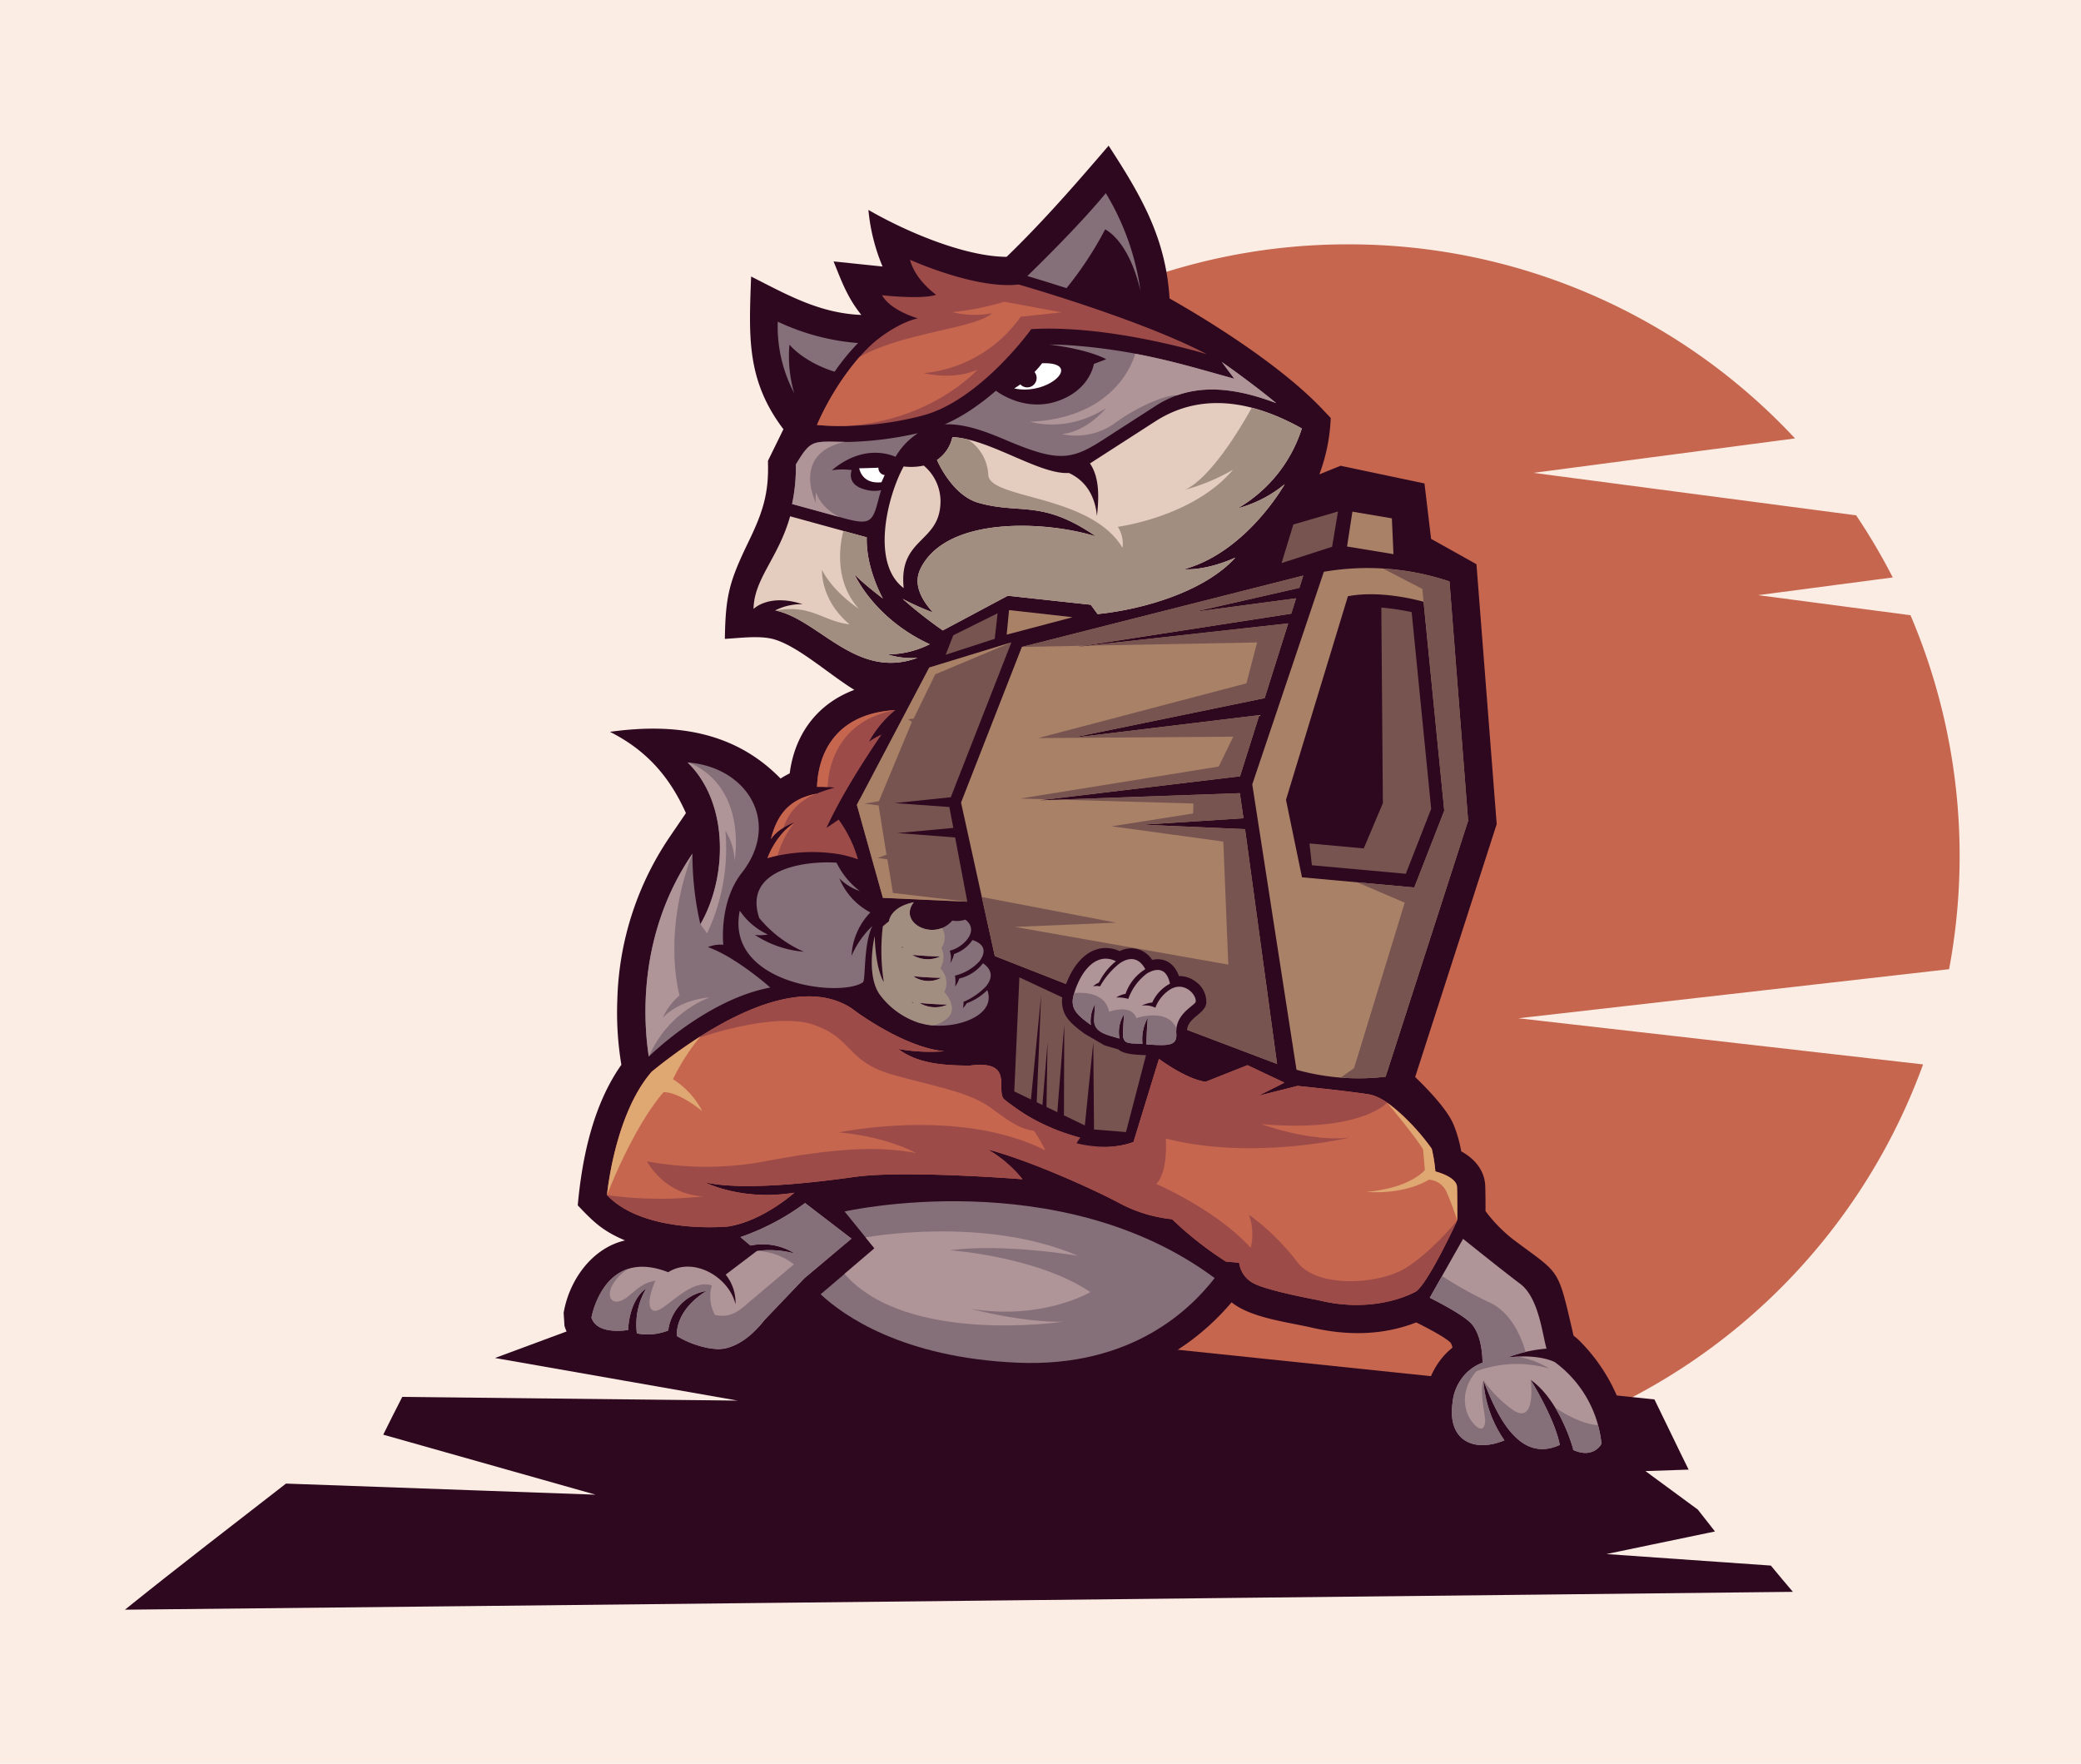 <svg xmlns="http://www.w3.org/2000/svg" width="400" height="339" viewBox="0 0 400 339">
  <g id="_16" data-name="16" transform="translate(-1020 -484)">
    <rect id="Rectángulo_5057" data-name="Rectángulo 5057" width="400" height="339" transform="translate(1020 484)" fill="#fbede4"/>
    <g id="Grupo_53377" data-name="Grupo 53377" transform="translate(1044 512)">
      <path id="Trazado_99465" data-name="Trazado 99465" d="M617.273,272.079a117.184,117.184,0,0,1,85.869,37.3L652.866,316l57.094,7.516,4.938.651A117.085,117.085,0,0,1,721.93,336.1l-25.874,3.406,29.286,3.856a118,118,0,0,1,7.419,68.03l-25.69,2.928-57.1,6.508,57.1,6.508,20.69,2.361a117.538,117.538,0,0,1-181.527,53.5c30.43-43.846,8.236-123.539-12.314-176.436a117.144,117.144,0,0,1,83.353-34.682" transform="translate(-382.116 -253.117)" fill="#c6664e" fill-rule="evenodd"/>
      <path id="Trazado_99466" data-name="Trazado 99466" d="M125,876.815c5.227-4.208,10.545-8.382,15.775-12.454q7.74-6.02,15.2-11.794c21.224.761,41.007,1.476,59.508,2.133q-19.526-5.5-40.817-11.535c1.221-2.437,2.4-4.854,3.657-7.259q34.818.381,64.475.709c-14.715-2.583-30.2-5.3-46.651-8.187q16.785-6.208,32.225-11.945c22.987,2.419,44.118,4.632,63.612,6.666q28.276,2.952,52.389,5.467c14.234,1.489,27.669,2.9,40.172,4.194q18.321,1.9,34.466,3.581,1.685,3.42,3.3,6.792c1.068,2.235,2.18,4.477,3.269,6.7-2.694.09-5.449.189-8.3.28,3.429,2.5,6.733,4.973,10.066,7.4l3.3,4.205-20.863,4.343,31.607,2.215c1.41,1.7,2.787,3.374,4.232,5.046-14.427.158-30.138.336-47.451.52-17.8.193-37.385.4-59.058.636q-19.477.21-41.617.453-22.507.236-48.189.51-26.689.285-57.229.613-31.214.324-67.076.7" transform="translate(-125.001 -595.423)" fill="#2e081f" fill-rule="evenodd"/>
      <path id="Trazado_99467" data-name="Trazado 99467" d="M363.281,397.641a60.854,60.854,0,0,1-.779-12.4,58.467,58.467,0,0,1,9.964-31.232l3.225-4.731c-3.315-7.4-7.924-12.235-14.6-15.62,11.949-1.655,23.685-.362,32.788,8.977a18.315,18.315,0,0,1,1.757-.989c.975-7.55,5.294-13.379,12.422-16.055-4.88-2.992-10.8-8.385-15.425-9.713-2.691-.774-6.415-.26-9.459-.085.126-8.324.858-11.021,4.5-18.569,2.42-5.005,3.85-8.683,3.8-14.383l-.012-1.281,2.968-6.062c-7.177-9.491-6.622-17.932-6.21-29.352,7.016,3.558,13.177,7.066,21.186,7.384-2.712-3.383-3.835-6.57-5.335-10.285l9.418.981a36.792,36.792,0,0,1-2.723-10.884c6.7,3.9,18.251,8.977,26.565,9.024,6.255-6.047,11.981-12.5,17.652-19.093L456.94,221c6.205,9.553,10.983,17.646,11.713,29.364,9.41,5.327,21.965,13.481,29.331,21.233l1.646,1.734a34.66,34.66,0,0,1-2.18,10.84l4.077-1.652,16.125,3.4,1.269,10.644,8.721,4.877,3.891,49.955L515.861,400c2.624,2.548,6.159,6.249,7.367,9.112a24.967,24.967,0,0,1,1.486,5.172c2.534,1.4,4.521,3.628,4.617,6.707.053,1.6.059,3.193.053,4.789a28.85,28.85,0,0,0,5.178,5.332c9.112,6.874,8.631,5.14,11.543,17.722.318,1.369-.038.52,1.267,1.783a34.131,34.131,0,0,1,9.7,19.187,3.718,3.718,0,0,1-.531,3.108,8.942,8.942,0,0,1-4.471,4.092,10.088,10.088,0,0,1-8.435-.56,16.209,16.209,0,0,1-11.085-.636c-4.757,1.321-9.663.379-13.163-3.36a3.822,3.822,0,0,1-1.29-2.346c-1.649-6.343-.321-13.881,4.935-18.087a2.956,2.956,0,0,0-.336-.911c-.893-1.025-5.1-3.178-6.628-3.937-6.514,2.54-13.321,2.554-20.086,1-4.655-1.071-11.677-1.859-15.407-4.862-10.393,12.27-25.433,17.7-41.342,17.027-14.105-.6-29.545-4.784-40.637-13.942l-3.651,3.83c-3.1,4.051-8.2,7.722-13.487,7.51a23.214,23.214,0,0,1-10.008-3.1,14.858,14.858,0,0,1-7.708-.455c-4.781.306-9.833-1.267-11.394-6.334l-.163-2.509c1.085-6.374,5.516-12.48,11.8-13.922-4.384-1.865-6.067-3.575-9.088-6.739.826-9.159,2.948-19.322,8.388-27.027" transform="translate(-267.845 -221)" fill="#2e081f" fill-rule="evenodd"/>
      <path id="Trazado_99468" data-name="Trazado 99468" d="M727.127,445.1l-11.905,39.13,3.079,14.891,21.583,1.958,5.764-14.756-3.981-40.16s-7.883-2.346-14.54-1.062m19.525-2.837,3.581,45.989q-7.929,24.6-15.859,49.19a43.965,43.965,0,0,1-17.133-1.337l-8.5-54.844L722.5,440.4A49.366,49.366,0,0,1,746.653,442.258Z" transform="translate(-492.037 -358.502)" fill="#a98167" fill-rule="evenodd"/>
      <path id="Trazado_99469" data-name="Trazado 99469" d="M775.447,442.439l3.582,45.989q-7.929,24.6-15.86,49.19a41.708,41.708,0,0,1-8.634.175l2.566-1.81,9.74-31.807-9.173-3.922,11.012,1,5.764-14.756-4.22-42.62-7.527-3.905a50.4,50.4,0,0,1,12.751,2.466" transform="translate(-520.832 -358.684)" fill="#785451" fill-rule="evenodd"/>
      <path id="Trazado_99470" data-name="Trazado 99470" d="M833.67,826.347s-1.5,3-5.476,1.184c.007-.058.013-.119.015-.177,0,0-2.472-9.3-8.16-13.28,0,0,4.6,7.343,5.6,12.5-7.962,3.678-12.226-6.064-14.681-12.386a22.747,22.747,0,0,0,4.034,11.508c-5.858,2.425-11,.062-9.971-7.235a9.09,9.09,0,0,1,5.758-7.7s.106-5.279-2.3-7.655c-1.524-1.5-5.28-3.531-7.837-4.822l6.407-11.321s7.419,5.98,10.983,8.653,4.235,9.632,5.055,12.457a26.209,26.209,0,0,0-7.525,1.716c6.089-.812,9.121.876,9.133.882a22.25,22.25,0,0,1,8.963,15.676" transform="translate(-549.83 -576.86)" fill="#af9498" fill-rule="evenodd"/>
      <path id="Trazado_99471" data-name="Trazado 99471" d="M818.166,855.283a22.748,22.748,0,0,0,4.034,11.508c-5.858,2.425-11,.062-9.971-7.234a9.184,9.184,0,0,1,4.737-7.23,1.51,1.51,0,0,1-.125,1.159s-3.578,3.584-1.7,8.3c.651,1.634,3.111,4.468,3.356,1.357.085-1.056-1.135-5.566-.33-7.863m9.077-.111v0l0,0c.137.222,4.615,7.419,5.6,12.492-7.962,3.678-12.226-6.065-14.681-12.386a23.708,23.708,0,0,0,5.222,5.344C827.15,863.6,827.716,859.16,827.243,855.172Zm13.621,12.273s-1.5,3-5.476,1.184c.006-.058.012-.119.015-.177a34.223,34.223,0,0,0-3.389-7.854l.158.044s4.27,2.989,7.991,3.234A25.942,25.942,0,0,1,840.864,867.446Z" transform="translate(-557.024 -617.959)" fill="#856f79" fill-rule="evenodd"/>
      <path id="Trazado_99472" data-name="Trazado 99472" d="M806.932,825.723a8.751,8.751,0,0,1,3.861-2.851s.106-5.28-2.3-7.655c-1.524-1.5-5.28-3.531-7.837-4.821l2.358-4.171a76.714,76.714,0,0,0,9.13,5.081c5.239,2.364,6.917,9.509,6.917,9.509a24.494,24.494,0,0,0-3.485,1.086q1.02-.135,1.927-.184a16.783,16.783,0,0,1,6.132,2.3,22.305,22.305,0,0,0-16.7,1.71" transform="translate(-549.83 -588.971)" fill="#856f79" fill-rule="evenodd"/>
      <path id="Trazado_99473" data-name="Trazado 99473" d="M560.992,782.26c-4.465,5.744-15.7,17.209-37.86,16.266s-33.575-9.115-37.878-13.148l10.35-8.829-5.744-7.087s41.29-9.386,71.133,12.8" transform="translate(-351.516 -564.616)" fill="#856f79" fill-rule="evenodd"/>
      <path id="Trazado_99474" data-name="Trazado 99474" d="M497.629,791.274l5.756-4.91-1.707-2.1s22.724-4.252,40.82,3.535c0,0-14.094-2.443-24.6-1.068,0,0,16.829,1.185,26.994,8.038,0,0-9.179,5.484-23.072,3.214,0,0,10.306,2.717,17.912,2.466,0,0-30.086,4.582-42.1-9.17" transform="translate(-359.297 -574.432)" fill="#af9498" fill-rule="evenodd"/>
      <path id="Trazado_99475" data-name="Trazado 99475" d="M366.593,790.454s2.338-13.589,14.751-8.721c4.795-3.052,11.675.852,12.936,6.164a8.5,8.5,0,0,0-1.891-5.7l6-4.55a18.348,18.348,0,0,1,7.306.5,11.571,11.571,0,0,0-8.54-1.541l-1.918-1.623a46.375,46.375,0,0,0,12.416-6.544l8.917,6.836-9.08,7.641-7.632,8s-4.276,5.8-9.121,5.6a17.759,17.759,0,0,1-7.749-2.536c-.093-5.455,5.727-8.64,5.727-8.64a8.75,8.75,0,0,0-7.361,7.589,10.687,10.687,0,0,1-6.03.557,13.5,13.5,0,0,1,1.8-8.624c-3.414,2.326-3.478,7.97-3.478,7.97-2.309.36-6.211.348-7.052-2.381" transform="translate(-276.906 -565.213)" fill="#af9498" fill-rule="evenodd"/>
      <path id="Trazado_99476" data-name="Trazado 99476" d="M398.389,777.65a18.348,18.348,0,0,1,7.306.5,11.571,11.571,0,0,0-8.54-1.541l-1.918-1.623a46.375,46.375,0,0,0,12.416-6.544l8.917,6.836-9.08,7.641-7.632,8c-1.529,1.818-5.087,6.5-10.96,5.381a19.49,19.49,0,0,1-5.91-2.317c-.093-5.455,5.727-8.64,5.727-8.64a8.75,8.75,0,0,0-7.361,7.589,10.687,10.687,0,0,1-6.03.557,13.5,13.5,0,0,1,1.8-8.624c-3.414,2.326-3.478,7.97-3.478,7.97-2.309.36-6.211.348-7.052-2.381,0,0,1.3-7.562,7.119-9.383a8.244,8.244,0,0,0-3.319,3.59c-.986,2.566.867,3.7,3.266,1.71,2.166-1.8,2.887-2.554,5.227-3.017,0,0-2.256,4.868-.423,5.735s6.867-6.362,11.26-4.807a7.49,7.49,0,0,0,.607,5.671c3.336.668,4.827-1,7.054-2.878l8.131-6.855a12.338,12.338,0,0,0-7.127-2.569" transform="translate(-276.906 -565.213)" fill="#856f79" fill-rule="evenodd"/>
      <path id="Trazado_99477" data-name="Trazado 99477" d="M397.888,705.672s-15.98,1.576-23.253-6.035c0,0,1.413-15.477,8.6-23.725,8.3-6.766,26.65-19.579,38.22-12.3.01-.006,1.314.937,1.425,1.03,3.015,2.1,10.285,6.739,16.575,7.34a34.791,34.791,0,0,1-8.852-.441c3.578,2.688,8.166,3.2,13.816,3.2,8.87-1.15,4.635,5.058,6.7,6.6a37.461,37.461,0,0,0,14.464,7.255l-1.7,1.43s6.888,1.31,11.955-.6l4.9-15.974s5.049,3.824,8.942,4.41l8.071-3.2,7.095,3.359-5.041,2.533,7.568-1.908s9.614.972,13.683,1.62,9.468,6.809,12.115,10.461a29.547,29.547,0,0,1,.695,4.363s4.1.981,4.165,3.012.044,6.366.044,6.366-5.338,11.627-7.859,13.636c0,0-7.551,4.558-18.939,1.7,0,0-9.407-1.716-12.2-3.149a5.176,5.176,0,0,1-2.928-4.025l-2.542-.224a67.1,67.1,0,0,1-10.343-8.137,27.549,27.549,0,0,1-9.867-2.953c-4.738-2.572-17.328-8.31-25.576-10.461a24.087,24.087,0,0,1,6.675,5.729s-22.634-1.8-32.225-.452-22.108,2.606-28.848,1.021c0,0,7.052,3.686,17.237,2.011,0,0-6.05,5.473-12.769,6.509" transform="translate(-281.963 -497.937)" fill="#c6664e" fill-rule="evenodd"/>
      <path id="Trazado_99478" data-name="Trazado 99478" d="M422.405,669.274c9.057-5.791,20.807-10.872,29.087-5.662.01-.006,1.314.937,1.425,1.03,3.015,2.1,10.285,6.739,16.575,7.34a34.8,34.8,0,0,1-8.852-.441c3.578,2.688,8.166,3.2,13.816,3.2,8.87-1.15,4.635,5.058,6.7,6.6a36.469,36.469,0,0,0,9.092,5.414,1.7,1.7,0,0,1-.7.327c-4.124.89-6.605-.942-10.9-4.08s-9.743-3.931-18.861-6.453-7.722-6.973-15.316-9.626-22.016,2.449-22.016,2.449c-.018-.032-.032-.064-.05-.1" transform="translate(-311.999 -497.936)" fill="#9d4b49" fill-rule="evenodd"/>
      <path id="Trazado_99479" data-name="Trazado 99479" d="M771.865,716.448a40.254,40.254,0,0,1,8.575,8.867,29.51,29.51,0,0,1,.695,4.363s4.1.981,4.165,3.012.044,6.366.044,6.366-.87-2.727-1.987-5.263a4,4,0,0,0-3.456-2.534c-5.275,3.076-12,2.338-12,2.338,8.5-.739,11.216-4.186,11.216-4.186l-.338-3.943c-1.313-2.306-6.914-9.021-6.914-9.021" transform="translate(-529.236 -532.523)" fill="#dfa772" fill-rule="evenodd"/>
      <path id="Trazado_99480" data-name="Trazado 99480" d="M374.635,712.6s1.413-15.477,8.6-23.725a99.839,99.839,0,0,1,9.416-6.818,39.924,39.924,0,0,0-5.326,8.262,15.96,15.96,0,0,1,5.624,6.143c-5.055-4.048-7.463-3.628-7.463-3.628-6.039,7.037-10.852,19.765-10.852,19.765" transform="translate(-281.963 -510.896)" fill="#dfa772" fill-rule="evenodd"/>
      <path id="Trazado_99481" data-name="Trazado 99481" d="M450.881,701.461l0,0Zm-52.993,24.56s-15.98,1.576-23.253-6.035a75.508,75.508,0,0,0,18.747.213s-6.815.391-11.068-6.713a62.057,62.057,0,0,0,22.234.093c11.651-2.219,21.2-3.278,29.487-1.673,0,0-5.33-3.091-14.809-3.972,0,0,23.18-4.891,39.655,3.454a27.173,27.173,0,0,0-7.308-9.358c3.021,2.262,6.167,4.653,14.006,6.914l-.691,1.065s5.881,1.675,10.948-.231l4.9-15.974s5.049,3.823,8.942,4.41l8.071-3.2,7.095,3.359-5.041,2.533L507.369,699s9.614.972,13.683,1.62a9.149,9.149,0,0,1,3.54,1.594c-.015.017-4.993,5.77-24.16,4.13,0,0,9.571,3.537,17.016,2.568,0,0-18.679,4.492-35.394.2,0,0,.473,6.462-1.848,8.73,0,0,11.453,4.889,18.163,12.279a11.163,11.163,0,0,0-.339-6.369,45.036,45.036,0,0,1,9.221,9.01c3.8,5.206,15.676,4.378,20.746,1.33s10.075-9.266,10.075-9.266-5.338,11.627-7.859,13.636c0,0-7.551,4.558-18.939,1.7,0,0-9.407-1.716-12.2-3.149a5.176,5.176,0,0,1-2.928-4.025l-2.542-.224a67.1,67.1,0,0,1-10.343-8.137,27.542,27.542,0,0,1-9.867-2.954c-4.738-2.572-17.328-8.309-25.576-10.46a24.084,24.084,0,0,1,6.675,5.729s-22.634-1.8-32.225-.452-22.108,2.606-28.848,1.021c0,0,7.052,3.686,17.237,2.011C410.657,719.512,404.606,724.985,397.888,726.021Z" transform="translate(-281.963 -518.285)" fill="#9d4b49" fill-rule="evenodd"/>
      <path id="Trazado_99482" data-name="Trazado 99482" d="M395.2,596.875c-1.027-6.613-2.221-23.457,8.391-39.016a59.065,59.065,0,0,0,1.521,13.583c5.268-9.168,5.463-23.382-2.451-31.1,11.379.838,18.051,11.47,10.4,21.23-4.436,5.66-3.543,13.8-3.543,13.8a6.594,6.594,0,0,0-2.965.455c5.428,1.909,11.992,7.773,11.992,7.773-12.328,2.314-23.349,13.271-23.349,13.271" transform="translate(-294.487 -421.796)" fill="#856f79" fill-rule="evenodd"/>
      <path id="Trazado_99483" data-name="Trazado 99483" d="M418.843,571.442c5.268-9.168,5.463-23.382-2.451-31.1.1.006.192.015.288.024,11.345,4.874,8.739,18.875,8.739,18.875a11.631,11.631,0,0,0-1.774-5.784,38.057,38.057,0,0,1-3.514,19.724Z" transform="translate(-308.218 -421.796)" fill="#af9498" fill-rule="evenodd"/>
      <path id="Trazado_99484" data-name="Trazado 99484" d="M395.2,626.536c-1.027-6.613-2.221-23.457,8.391-39.016-5.942,15.571-2.475,27.26-2.475,27.26a12.188,12.188,0,0,0-3.223,4.244c3.6-3.607,8.963-3.859,8.963-3.859A21.424,21.424,0,0,0,395.2,626.536" transform="translate(-294.487 -451.456)" fill="#af9498" fill-rule="evenodd"/>
      <path id="Trazado_99485" data-name="Trazado 99485" d="M467.291,529.255a20.571,20.571,0,0,1,3.386-1.138,25.454,25.454,0,0,0-3.409-.164c.1-3.68,1.576-13.965,15.06-14.753a21.041,21.041,0,0,0-5.064,6.076,14.159,14.159,0,0,1,2.4-1.357s-6.952,9.932-10.577,17.929l2.341-1.585a24.192,24.192,0,0,1,3.713,7.629,21.4,21.4,0,0,0-4.913-1.17,32.558,32.558,0,0,0-12.477.934,14.79,14.79,0,0,1,5.227-6.888s-3.359,1.214-4.582,3.26c1.188-4.7,3.517-7.775,8.893-8.773" transform="translate(-334.225 -404.727)" fill="#9d4b49" fill-rule="evenodd"/>
      <path id="Trazado_99486" data-name="Trazado 99486" d="M485.435,528c-.566-.035-1.276-.058-2.052-.044.1-3.68,1.576-13.965,15.06-14.753-13.286,2.367-13.008,14.8-13.008,14.8" transform="translate(-350.34 -404.727)" fill="#c6664e" fill-rule="evenodd"/>
      <path id="Trazado_99487" data-name="Trazado 99487" d="M460.817,562.445a6.992,6.992,0,0,0-2.42,2.2c1.188-4.7,3.517-7.775,8.893-8.773A10.188,10.188,0,0,0,460.817,562.445Zm-1.138,5.315c-.649.143-1.293.312-1.926.517a15.658,15.658,0,0,1,3.488-5.478l1.739-1.41A18.39,18.39,0,0,0,459.679,567.76Zm7.611-11.884s.345-.146.832-.339A5.737,5.737,0,0,1,467.291,555.876Z" transform="translate(-334.225 -431.347)" fill="#c6664e" fill-rule="evenodd"/>
      <path id="Trazado_99488" data-name="Trazado 99488" d="M537.261,360.789c7.288.4,16.715,7.259,22.394,6.909l0,0c3.989,1.836,5.136,5.5,5.393,8.277.354-3.257.59-7.285-1.345-10.107q6.269-4.036,12.536-8.075c9.059-5.838,19.036-3.762,28.159,1.333,0,0-.006.05-.015.152a27.3,27.3,0,0,1-12.275,15.212,23.852,23.852,0,0,0,9.027-4.638s-7.3,13.026-19.318,16.336c0,0,3.809.444,9.833-2.224-5.934,6.564-17.842,9.985-26.481,10.852l-1.311-1.792-15.95-1.731-12.495,6.666a84.962,84.962,0,0,1-7.732-6.079,47.919,47.919,0,0,0,5.849,2.627c-3.079-3.415-3.523-6.129-2.4-8.415,5.064-10.335,24.6-9.1,33.751-6.188-10.469-7.214-14.5-4.167-22.619-6.476-4.83-1.372-7.618-7.425-7.968-8.228a7.115,7.115,0,0,0,2.965-4.413" transform="translate(-378.196 -304.792)" fill="#e4cdbe" fill-rule="evenodd"/>
      <path id="Trazado_99489" data-name="Trazado 99489" d="M525.918,386.621a8.968,8.968,0,0,1,3.172,7.89c-.656,6.967-8.011,6.292-7.022,15.658-6.328-4.737-3.181-17.573-.011-23.381a11.636,11.636,0,0,0,3.861-.167" transform="translate(-372.363 -325.137)" fill="#e4cdbe" fill-rule="evenodd"/>
      <path id="Trazado_99490" data-name="Trazado 99490" d="M454.673,430.97a11.054,11.054,0,0,1,5.274-1.2c-6.506-2.121-9.427.917-9.427.917.088-5.838,4.774-9.78,7.031-17.813l14.73,4.048c-.178,6.007,3.111,11.765,3.111,11.765s-4.658-3.549-5.5-4.769l0,.006v0c.1.306,3.894,8.671,14.5,13.539a18.016,18.016,0,0,1-8.1,1.947,14.971,14.971,0,0,0,5.759.665c-11.8,4.352-18.951-7.41-27.377-9.106" transform="translate(-329.677 -341.643)" fill="#e4cdbe" fill-rule="evenodd"/>
      <path id="Trazado_99491" data-name="Trazado 99491" d="M549.5,339.3c3.993-.184,8.362,1.576,11.812,3.039,9.748,4.13,12.4,3.931,18.44.043l10.242-6.6c6.537-4.211,13.945-4.071,23.235-.554-2.271-1.947-7.962-6.217-10.478-7.918l2.413,3.219c-4.833-1.331-9.637-2.767-14.532-3.867a108.456,108.456,0,0,0-17.5-2.589c-1.179-.067-2.367-.108-3.552-.114,7.869.978,10.968,2.825,10.968,2.825l-2.378.9s-.71,5.09-7.145,7.2-11.677-2.049-11.677-2.049a47.735,47.735,0,0,1-4.772,3.66,32.923,32.923,0,0,1-5.073,2.8" transform="translate(-391.913 -285.739)" fill="#856f79" fill-rule="evenodd"/>
      <path id="Trazado_99492" data-name="Trazado 99492" d="M622.046,336.709c5.5-1.944,11.686-1.278,19.05,1.512-2.271-1.947-7.962-6.217-10.477-7.918l2.413,3.219c-4.833-1.331-9.637-2.767-14.532-3.867-1.5-.336-3.006-.651-4.526-.937,0,.006-2.9,12.311-20.153,13.061,0,0,6.833,2.309,14.52-2.578,0,0-3.639,4.527-8.458,4.953a12.817,12.817,0,0,0,10.031-1.981c4.629-3.4,9.978-5.577,12.13-5.463Z" transform="translate(-419.779 -288.73)" fill="#af9498" fill-rule="evenodd"/>
      <path id="Trazado_99493" data-name="Trazado 99493" d="M470.473,383.454l9.754,2.679c5.046,1.387,5.692.931,6.763-3.222.181-.7.376-1.41.592-2.11a6.436,6.436,0,0,1-3.164-.154c-3.654-1-2.472-3.71-2.472-3.71a13.311,13.311,0,0,0-3.827.032c5.716-4.8,10.706-3.254,12.235-2.589a13.79,13.79,0,0,1,4.325-4.544,67.017,67.017,0,0,1-13.408,1.69c-6.867-.038-7.037-.695-10.066,4.325a34.537,34.537,0,0,1-.733,7.6" transform="translate(-342.223 -314.584)" fill="#856f79" fill-rule="evenodd"/>
      <path id="Trazado_99494" data-name="Trazado 99494" d="M470.473,386.236l9.112,2.5c-.017-.009-3.505-1.591-4.477-4.743a5.433,5.433,0,0,0-.034,2.016c.055.178-4.9-9.38,5.5-11.712-6.184-.07-6.444-.514-9.369,4.331a34.536,34.536,0,0,1-.733,7.6" transform="translate(-342.223 -317.365)" fill="#af9498" fill-rule="evenodd"/>
      <path id="Trazado_99495" data-name="Trazado 99495" d="M558.316,298.23l0,0c-12.8-6.736-36.206-13.411-36.206-13.411-8.233.975-20.865-4.749-20.865-4.749.978,3.9,5.017,6.728,5.017,6.728-2.883.943-10.4.085-10.4.085,1.7,3.017,6.882,4.433,6.882,4.433-4.538,1.094-8.61,4.787-8.61,4.787-6.908,6.24-10.782,15.716-10.782,15.716a60.808,60.808,0,0,0,20.258-1.8c11.079-2.883,20.939-16.621,20.939-16.621,15.253-.9,33.73,4.819,33.768,4.833" transform="translate(-350.32 -258.139)" fill="#9d4b49" fill-rule="evenodd"/>
      <path id="Trazado_99496" data-name="Trazado 99496" d="M491.5,312.445a52.137,52.137,0,0,0-8.146,13.034,45.671,45.671,0,0,0,5.435.19c16.554-.905,25.422-10.816,25.422-10.816-4.822,2.125-10.309.665-10.309.665a25.835,25.835,0,0,0,18.615-10.84l7.869-.841-11.021-2.04a52.865,52.865,0,0,1-9.949,2,17.4,17.4,0,0,0,7.62.193c-3.24,2.989-17.1,3.672-25.535,8.453" transform="translate(-350.32 -271.803)" fill="#c6664e" fill-rule="evenodd"/>
      <path id="Trazado_99497" data-name="Trazado 99497" d="M442.964,601.351a13.141,13.141,0,0,0,5.391,4.571,8.241,8.241,0,0,1-2.49.076,19.914,19.914,0,0,0,9.4,3.234,23.17,23.17,0,0,1-8.561-6.477c-3.111-9.267,8.447-11.041,14.856-10.638a15.446,15.446,0,0,0,4.465,5.458,10.249,10.249,0,0,1-3.925-2.446,13.006,13.006,0,0,0,5.96,6.555,12.916,12.916,0,0,0-3.616,8.347,17.42,17.42,0,0,1,4.007-5.741c-1.748,3.459-1.263,10.434-1.818,10.819-4.344,3.027-26.539.33-23.671-13.759" transform="translate(-324.766 -454.314)" fill="#856f79" fill-rule="evenodd"/>
      <path id="Trazado_99498" data-name="Trazado 99498" d="M504.013,509.4l13.916-26.4,15.784-4.836-11.649,29.758-10.787,1.124,10.513.756.762,4.016-10.718.989,11.065.841L525.243,528l-16.227-.735Z" transform="translate(-363.311 -382.694)" fill="#785451" fill-rule="evenodd"/>
      <path id="Trazado_99499" data-name="Trazado 99499" d="M504.013,560.316l.622-1.179.852.931,2.706.347,1.509,9.468-1.7.631,1.876.263,1.071,6.456,14.29,1.687-16.227-.735Z" transform="translate(-363.311 -433.611)" fill="#a98167" fill-rule="evenodd"/>
      <path id="Trazado_99500" data-name="Trazado 99500" d="M517.929,482.995l15.784-4.836-14.634,6.135-4.15,8.516-1.048.126.715.49-6.348,15.256-4.235.718Z" transform="translate(-363.311 -382.694)" fill="#a98167" fill-rule="evenodd"/>
      <path id="Trazado_99501" data-name="Trazado 99501" d="M569.645,457.286l54.088-13.712-.741,2.358-20.363,4.64,19.729-2.633-.93,2.954-41.15,6.371,40.563-4.5-4.527,14.363-37.128,7.644,36.1-4.378-3.706,11.759-38.494,4.611,38.456-1.366.7,4.822-19.405,1.24,19.709.855,6.153,45.128-40.727-15.434-13.53-5.309-6.489-29.5Z" transform="translate(-397.227 -360.948)" fill="#a98167" fill-rule="evenodd"/>
      <path id="Trazado_99502" data-name="Trazado 99502" d="M583.394,486.635l34.907-1.241.7,4.822-19.405,1.24,19.709.855,6.153,45.128-40.727-15.434L571.2,516.7l-2.5-11.35,25.789,4.93-19.406.82,41,7.244-.958-23.646-21.458-2.936,15.65-2.461.067-1.915Zm2.615-11.873,36.036-4.372-3.707,11.759-36.959,4.428-5.27-.152,38.132-6.149,2.8-5.741Zm2.982-17.716,38.607-4.284-4.526,14.362-37.09,7.638-6.459.047,40.046-10.524,2.052-7.86Zm-12.588.24,54.088-13.712-.742,2.358-20.363,4.64,19.729-2.632-.931,2.954-39.825,6.164Z" transform="translate(-403.986 -360.948)" fill="#785451" fill-rule="evenodd"/>
      <path id="Trazado_99503" data-name="Trazado 99503" d="M726.178,412.889l8.581-2.5-1.13,6.78-9.716,3.135Z" transform="translate(-501.577 -340.081)" fill="#785451" fill-rule="evenodd"/>
      <path id="Trazado_99504" data-name="Trazado 99504" d="M758.852,410.475l-1.031,6.7,8.925,1.468-.309-6.879Z" transform="translate(-522.898 -340.136)" fill="#a98167" fill-rule="evenodd"/>
      <path id="Trazado_99505" data-name="Trazado 99505" d="M738.387,505.487l.458,4.191,18.052,1.634,4.874-12.474-3.751-37.816a46.215,46.215,0,0,0-5.831-.867l.3,37.588-3.68,8.695Z" transform="translate(-510.678 -371.374)" fill="#785451" fill-rule="evenodd"/>
      <path id="Trazado_99506" data-name="Trazado 99506" d="M473.95,321.731a42.56,42.56,0,0,1,4.505-5.513,44.088,44.088,0,0,1-15.433-4.112,27.3,27.3,0,0,0,3.164,13.729,25.077,25.077,0,0,1-.911-9.31s2.589,3.286,8.675,5.207" transform="translate(-337.527 -278.284)" fill="#856f79" fill-rule="evenodd"/>
      <path id="Trazado_99507" data-name="Trazado 99507" d="M598.622,263.452l1.188.376a67.318,67.318,0,0,0,7.424-11.286s4.477,1.932,6.791,11.777a49.2,49.2,0,0,0-6.665-18.749c-4.606,5.621-11.833,12.781-15.081,15.938,2.122.619,4.237,1.276,6.342,1.944" transform="translate(-418.811 -236.448)" fill="#856f79" fill-rule="evenodd"/>
      <path id="Trazado_99508" data-name="Trazado 99508" d="M582.042,461.436l-.455,4.719,12.684-3.35Z" transform="translate(-412.088 -372.179)" fill="#a98167" fill-rule="evenodd"/>
      <path id="Trazado_99509" data-name="Trazado 99509" d="M588.746,675.059,590.7,655.01l-.849,20.58,1.1.528.986-12.045-.21,12.422,2.084,1,1.337-16.864-.061,17.48,4.013,1.938,1.623-15.965.143,16.744,6.143.493,4.492-17.237L602.2,660.9l-1.221-.49-4.381-3.885-.8-.609-9.278-4.328-.978,21.927Z" transform="translate(-414.579 -491.74)" fill="#785451" fill-rule="evenodd"/>
      <path id="Trazado_99510" data-name="Trazado 99510" d="M550,471.053l9.433-3.064.554-4.909-8.516,4.229Z" transform="translate(-392.23 -373.212)" fill="#785451" fill-rule="evenodd"/>
      <path id="Trazado_99511" data-name="Trazado 99511" d="M524.97,632.037a5.757,5.757,0,0,0,5.361.307c-1.833-.021-3.564-.143-5.361-.307m-1.226-5.14a5.158,5.158,0,0,0,5.361.307C527.272,627.184,525.539,627.064,523.744,626.9Zm-.187-4.107a5.633,5.633,0,0,0,5.361.306C527.086,623.077,525.353,622.954,523.557,622.791Zm-1.874,9.465a4.95,4.95,0,0,0,2.186-.342c-2.6-.385-5.356-2.39-4.621-5.387a5.522,5.522,0,0,0,2.575.265c-2.787-.992-4.91-3.178-2.84-6.351a3.889,3.889,0,0,0,2.9.958c-3.944-2.56-4.329-7.373,1.973-8.73-3.152,3.987,3.914,7.606,7.381,3.538a5.224,5.224,0,0,0,2.513-.184c.668.49,1.868,1.74.443,3.7A6.37,6.37,0,0,1,530.757,622a4.094,4.094,0,0,1,.105,2.375,5.179,5.179,0,0,0,.724-1.751,6.836,6.836,0,0,0,3.534-2.679c1.29.4,3.263,1.48,1.343,4.092a9.408,9.408,0,0,1-4.7,2.749,6.55,6.55,0,0,1,.023,2.093,4.73,4.73,0,0,0,.791-1.535,8.088,8.088,0,0,0,4.567-2.931c.989.654,2.5,2.157.523,4.5a13.185,13.185,0,0,1-4.275,2.919,2.826,2.826,0,0,1-.126,1.19,3.253,3.253,0,0,0,.74-.925,10.773,10.773,0,0,0,3.97-2.531C540.713,636.926,522,639.141,521.683,632.256Z" transform="translate(-372.203 -467.269)" fill="#856f79" fill-rule="evenodd"/>
      <path id="Trazado_99512" data-name="Trazado 99512" d="M520.921,632.037a5.757,5.757,0,0,0,5.361.307c-1.833-.021-3.564-.143-5.361-.307M519.7,626.9a5.157,5.157,0,0,0,5.361.307C523.224,627.184,521.49,627.064,519.7,626.9Zm-.187-4.107a5.633,5.633,0,0,0,5.361.306C523.037,623.077,521.3,622.954,519.508,622.791Zm-1.964-1.375-.009-.222c.1.07.2.137.3.207A2.427,2.427,0,0,1,517.544,621.417Zm1.972,10.612-.058-.178c.12.026.242.047.363.064C519.821,631.915,519.709,631.964,519.517,632.028Zm-7.229-12.906s-1.78,7.381.935,11.266a15.144,15.144,0,0,0,7.92,5.58l-.027-.053a11.357,11.357,0,0,0,2.254.432,5.208,5.208,0,0,0,3.423-1.99c1.18-2.026-1.132-4.425-1.132-4.425a3.994,3.994,0,0,0-.752-4.559,4.277,4.277,0,0,0,.2-3.923,3.523,3.523,0,0,0,.117-3.82v0c-3.57,1.434-8.047-1.637-5.417-4.959-2.995.645-4.477,2.07-4.786,3.663-.4.315-.791.637-1.183.978a39.579,39.579,0,0,0,.187,10.7C512.338,625.144,512.288,619.122,512.288,619.122Z" transform="translate(-368.154 -467.269)" fill="#a28e81" fill-rule="evenodd"/>
      <path id="Trazado_99513" data-name="Trazado 99513" d="M621.319,636.986a4.786,4.786,0,0,1,6.246,1.681c2.379-.531,4.29.683,5.14,3.1a5.16,5.16,0,0,1,3.089.983A4.78,4.78,0,0,1,637.966,647c-.319,2.233-3.931,2.767-3.707,5.692a4,4,0,0,1-.893,3.087c-1.6,1.772-4.871,1.319-7.019,1.2-1.562-.087-4.084-.082-5.25-1.071a.357.357,0,0,1-.056-.047l-.348-.1c-.192-.059-.385-.114-.578-.17-.6-.169-1.217-.339-1.819-.551l-3.767-2.21c-1.459-1.109-3.068-2.227-3.841-3.955a5.759,5.759,0,0,1-.184-4.019c.949-3.362,3.12-7.471,6.824-8.324a6.144,6.144,0,0,1,3.99.458" transform="translate(-430.099 -482.177)" fill="#2e081f" fill-rule="evenodd"/>
      <path id="Trazado_99514" data-name="Trazado 99514" d="M635.689,656.333c-.295-3.835,3.622-5.426,3.724-6.141.187-1.307-2.125-3.96-4.822-2.408a7.142,7.142,0,0,0-2.931,3.564,4.569,4.569,0,0,0-2.63-.4,5.79,5.79,0,0,1,2.035-.6,7.656,7.656,0,0,1,3.4-3.619c-.295-1.48-1.261-3.8-4.4-1.976a10.544,10.544,0,0,0-3.61,4.9,7.343,7.343,0,0,0-2.326-.274,5.284,5.284,0,0,1,1.8-.7,9.014,9.014,0,0,1,3.794-4.734c-.611-1.182-2.1-3.044-4.942-1.115a14.794,14.794,0,0,0-3.754,4.413,3.16,3.16,0,0,0-1.34,0,3.583,3.583,0,0,1,1.118-.712,12.029,12.029,0,0,1,3.283-4.118c-3.791-1.883-6.838,1.912-8.128,6.48-.8,2.831.972,4.016,3.289,5.773a6.669,6.669,0,0,1,.847-4.071c-.1,1.012-.161,2-.208,2.989-.116,2.574,2.525,2.974,4.878,3.686a6.446,6.446,0,0,1,.9-4.705c-.114,1.206-.184,2.376-.228,3.55-.093,2.437,1.208,2,3.745,2.182a8.376,8.376,0,0,1,1.033-5.037c-.167,1.751-.243,3.43-.277,5.146,4.01.222,5.936.4,5.744-2.075" transform="translate(-433.583 -485.664)" fill="#af9498" fill-rule="evenodd"/>
      <path id="Trazado_99515" data-name="Trazado 99515" d="M635.689,667.454a5.03,5.03,0,0,1,.023-1.013c-1.728-4.016-7.7-1.976-7.7-1.976-1.025-2.837-5.245-1.211-5.245-1.211-.838-4.419-6.677-3.581-6.7-3.579-.035.114-.067.228-.1.342-.8,2.831.972,4.016,3.289,5.773a6.669,6.669,0,0,1,.847-4.071c-.1,1.013-.161,2-.208,2.989-.116,2.574,2.525,2.974,4.878,3.686a6.446,6.446,0,0,1,.9-4.705c-.114,1.206-.184,2.376-.228,3.549-.093,2.437,1.208,2,3.745,2.183a8.373,8.373,0,0,1,1.033-5.038c-.167,1.751-.243,3.43-.277,5.146,4.01.221,5.936.4,5.744-2.075" transform="translate(-433.583 -496.785)" fill="#856f79" fill-rule="evenodd"/>
      <path id="Trazado_99516" data-name="Trazado 99516" d="M585.486,338.469c6.7,1.471,13.373-5.107,5.359-4.836a18.008,18.008,0,0,1-1.456,1.687,1.808,1.808,0,0,1-2.723,2.376c-.373.268-.768.531-1.179.773" transform="translate(-414.539 -291.815)" fill="#fff" fill-rule="evenodd"/>
      <path id="Trazado_99517" data-name="Trazado 99517" d="M505.239,387.833s.444,3.108,4.279,2.682l.61-1.384a1.342,1.342,0,0,1-1.2-1.334c0-.023,0-.049,0-.076-1.229.05-2.46.091-3.692.111" transform="translate(-364.082 -325.83)" fill="#fff" fill-rule="evenodd"/>
      <path id="Trazado_99518" data-name="Trazado 99518" d="M537.261,362.3a16.909,16.909,0,0,1,3.017.476,8.678,8.678,0,0,1,3.888,6.809c.24,4.681,19.645,3.689,25.8,14.009a6.128,6.128,0,0,0-.906-4.051s14.427-1.844,22.15-10.968a38.484,38.484,0,0,1-9.4,3.9s4.8-1.147,12.991-15.807a40.838,40.838,0,0,1,9.6,3.975s-.006.05-.015.152A27.3,27.3,0,0,1,592.112,376a23.852,23.852,0,0,0,9.027-4.638s-7.3,13.026-19.318,16.336c0,0,3.809.444,9.833-2.224-5.934,6.564-17.842,9.985-26.481,10.852l-1.311-1.792-15.95-1.731-12.495,6.666a84.954,84.954,0,0,1-7.732-6.079,47.928,47.928,0,0,0,5.849,2.627c-3.079-3.415-3.523-6.13-2.4-8.415,5.064-10.335,24.6-9.1,33.751-6.188-10.469-7.215-14.5-4.167-22.619-6.476-4.83-1.372-7.618-7.425-7.968-8.227a7.115,7.115,0,0,0,2.965-4.413" transform="translate(-378.196 -306.298)" fill="#a28e81" fill-rule="evenodd"/>
      <path id="Trazado_99519" data-name="Trazado 99519" d="M475.047,420.468l4.471,1.228c-.178,6.007,3.111,11.765,3.111,11.765s-4.658-3.549-5.5-4.769l0,.006v0c.1.307,3.894,8.671,14.494,13.539a17.994,17.994,0,0,1-8.1,1.947,14.974,14.974,0,0,0,5.759.665c-11.745,4.331-18.884-7.3-27.258-9.08,6.826-1.266,8.981,2.032,14.187,2.648-5.67-4.749-5.294-10.458-5.294-10.458,2.253,4.375,7.072,7.451,7.072,7.451-5.671-6.255-2.948-14.946-2.948-14.946" transform="translate(-336.914 -346.419)" fill="#a28e81" fill-rule="evenodd"/>
    </g>
  </g>
</svg>
